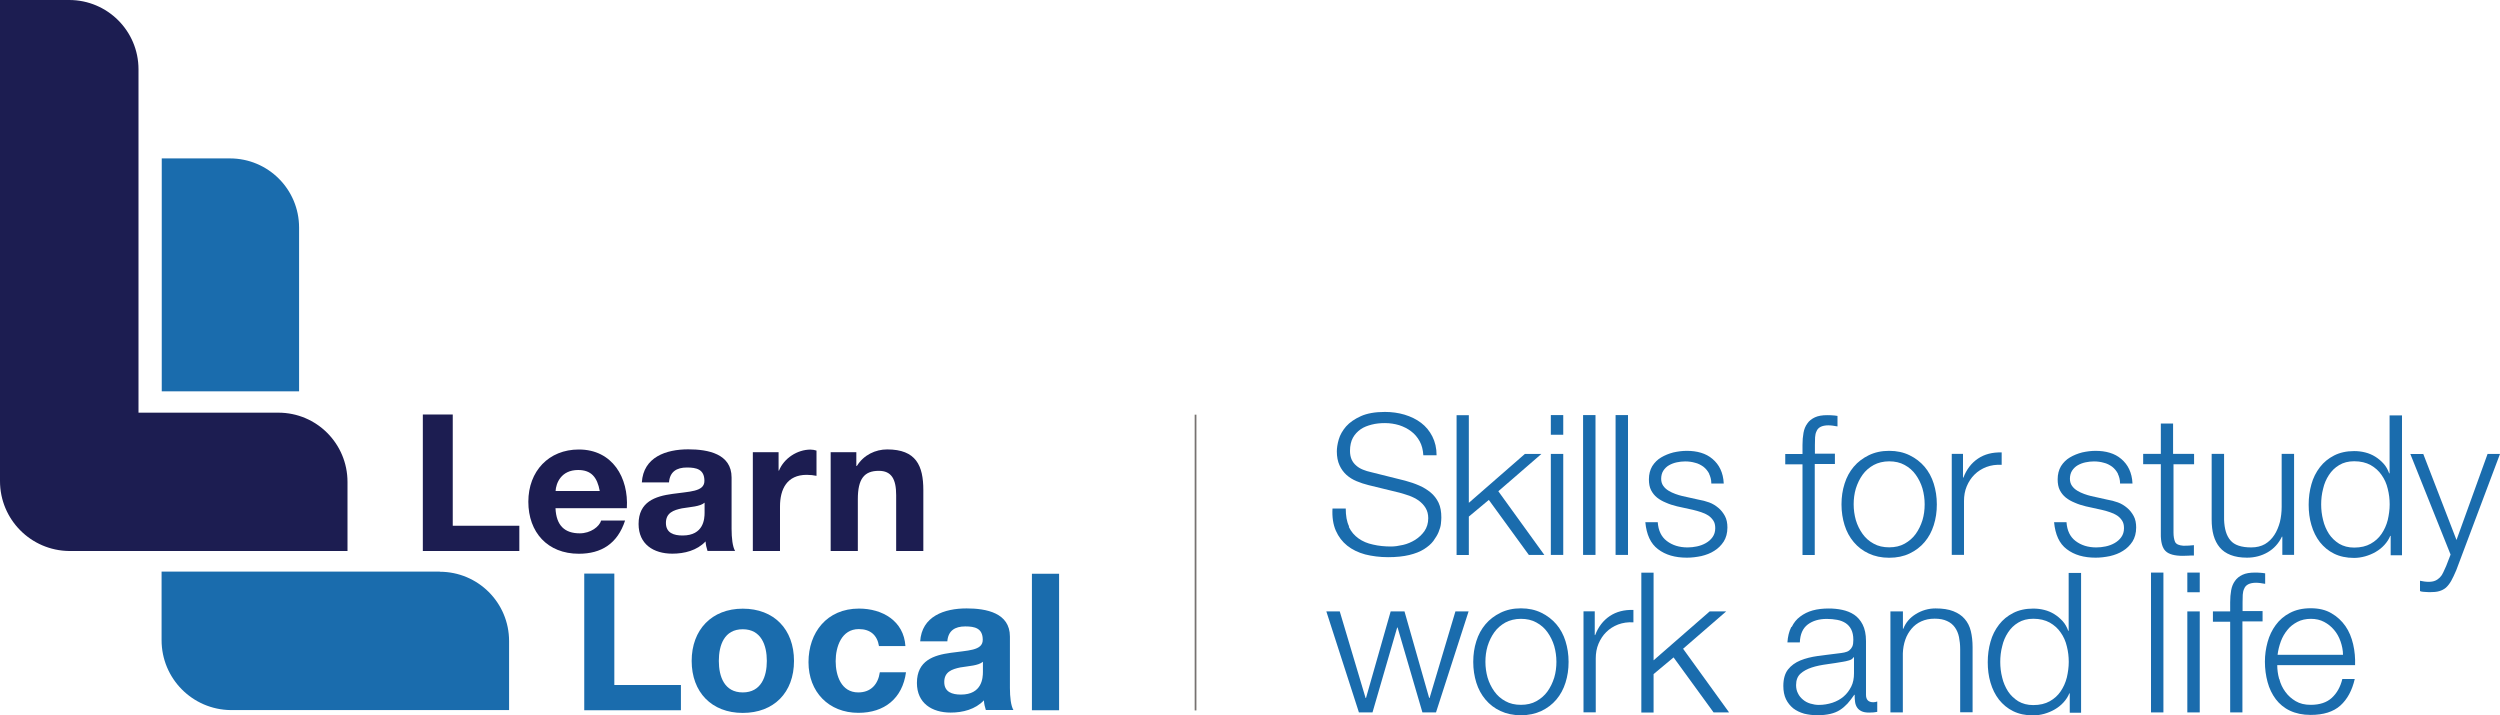 <?xml version="1.0" encoding="UTF-8"?><svg id="uuid-ccb38155-c24a-451f-ba81-a8ce13f0c28e" xmlns="http://www.w3.org/2000/svg" viewBox="0 0 300 85.84"><g><path d="M33.4,49.52H16.62V8.32h0C16.62,3.71,12.89,0,8.3,0H0V57.73c0,4.61,3.71,8.34,8.3,8.39H41.7v-8.28h0c0-4.61-3.71-8.32-8.3-8.32" style="fill:#1c1d51;"/><polygon points="50.74 49.74 54.33 49.74 54.33 63.09 62.32 63.09 62.32 66.12 50.74 66.12 50.74 49.74" style="fill:#1c1d51;"/><path d="M71.97,58.92c-.3-1.65-1.02-2.52-2.59-2.52-2.07,0-2.66,1.61-2.71,2.52h5.31Zm-5.31,2.07c.09,2.07,1.1,3.01,2.91,3.01,1.31,0,2.36-.81,2.57-1.54h2.87c-.91,2.8-2.87,3.99-5.55,3.99-3.75,0-6.06-2.57-6.06-6.24s2.45-6.27,6.06-6.27c4.05,0,5.99,3.4,5.76,7.04h-8.56Z" style="fill:#1c1d51;"/><path d="M84.55,60.32c-.54,.47-1.7,.51-2.71,.68-1.02,.21-1.93,.54-1.93,1.75s.95,1.51,2,1.51c2.54,0,2.64-2.01,2.64-2.73v-1.21Zm-7.53-2.42c.18-3.05,2.91-3.98,5.57-3.98,2.36,0,5.2,.53,5.2,3.38v6.17c0,1.09,.12,2.15,.42,2.64h-3.31c-.12-.37-.21-.75-.23-1.14-1.03,1.09-2.54,1.47-3.99,1.47-2.24,0-4.05-1.12-4.05-3.56,0-2.68,2.01-3.33,4.05-3.61,2-.3,3.85-.23,3.85-1.56,0-1.4-.96-1.61-2.1-1.61-1.24,0-2.05,.51-2.15,1.79h-3.26Z" style="fill:#1c1d51;"/><path d="M90.33,54.26h3.1v2.21h.05c.6-1.49,2.21-2.52,3.78-2.52,.23,0,.51,.05,.72,.12v3.03c-.3-.07-.79-.12-1.17-.12-2.38,0-3.21,1.72-3.21,3.8v5.34h-3.26v-11.86h-.02Z" style="fill:#1c1d51;"/><path d="M99.66,54.26h3.1v1.65h.07c.82-1.33,2.24-1.98,3.63-1.98,3.47,0,4.34,1.94,4.34,4.89v7.3h-3.26v-6.71c0-1.94-.58-2.91-2.08-2.91-1.77,0-2.52,.98-2.52,3.4v6.22h-3.26v-11.86h-.02Z" style="fill:#1c1d51;"/><path d="M19.39,46.96h16.5V27.31c0-4.59-3.71-8.3-8.3-8.3h-8.18v27.95h-.02Z" style="fill:#1a6cad;"/><path d="M52.79,68.59H19.39v8.23c0,4.61,3.71,8.34,8.3,8.39H61.09v-8.28h0c0-4.61-3.73-8.32-8.32-8.32" style="fill:#1a6cad;"/><polygon points="70.11 68.83 73.72 68.83 73.72 82.2 81.71 82.2 81.71 85.23 70.11 85.23 70.11 68.83" style="fill:#1a6cad;"/><rect x="123.83" y="68.85" width="3.26" height="16.38" style="fill:#1a6cad;"/><path d="M89.13,83.09c2.22,0,2.89-1.91,2.89-3.78s-.67-3.8-2.89-3.8-2.87,1.91-2.87,3.8,.67,3.78,2.87,3.78m0-10.05c3.75,0,6.15,2.47,6.15,6.27s-2.42,6.24-6.15,6.24-6.13-2.49-6.13-6.24,2.42-6.27,6.13-6.27" style="fill:#1a6cad;"/><path d="M105.48,77.54c-.21-1.33-1.05-2.05-2.42-2.05-2.08,0-2.78,2.12-2.78,3.85s.67,3.75,2.71,3.75c1.51,0,2.38-.96,2.59-2.42h3.14c-.42,3.14-2.59,4.87-5.71,4.87-3.57,0-5.99-2.52-5.99-6.08s2.21-6.43,6.06-6.43c2.8,0,5.38,1.47,5.57,4.5h-3.17Z" style="fill:#1a6cad;"/><path d="M117.95,79.41c-.54,.47-1.7,.51-2.71,.68-1.02,.21-1.93,.54-1.93,1.75s.95,1.51,2,1.51c2.54,0,2.64-2.01,2.64-2.73v-1.21Zm-7.53-2.42c.18-3.05,2.91-3.98,5.57-3.98,2.36,0,5.2,.53,5.2,3.38v6.17c0,1.09,.12,2.15,.42,2.64h-3.31c-.12-.37-.21-.75-.23-1.16-1.03,1.09-2.54,1.47-3.99,1.47-2.24,0-4.05-1.12-4.05-3.56,0-2.68,2.01-3.33,4.05-3.61,2-.3,3.85-.23,3.85-1.56,0-1.4-.96-1.61-2.1-1.61-1.24,0-2.05,.51-2.15,1.79h-3.26v.02Z" style="fill:#1a6cad;"/></g><polyline points="143.36 49.76 143.36 85.25 143.57 85.25 143.57 49.76" style="fill:#767270;"/><g><g><path d="M161.86,63.23c.28,.58,.67,1.03,1.16,1.38s1.07,.6,1.75,.74c.67,.16,1.4,.23,2.15,.23,.44,0,.91-.07,1.44-.19s1-.33,1.45-.6c.44-.28,.82-.63,1.12-1.05,.3-.44,.46-.95,.46-1.56,0-.47-.11-.88-.32-1.23s-.49-.63-.82-.88c-.33-.23-.7-.42-1.12-.58-.4-.14-.81-.26-1.19-.37l-3.73-.91c-.49-.12-.96-.28-1.42-.47-.46-.19-.86-.44-1.21-.75-.35-.32-.63-.7-.84-1.16-.21-.46-.32-1.02-.32-1.66,0-.4,.07-.89,.23-1.44s.46-1.07,.88-1.56c.44-.49,1.02-.89,1.77-1.23s1.72-.51,2.89-.51c.82,0,1.63,.11,2.36,.33,.75,.23,1.4,.54,1.98,.98s1.02,.98,1.35,1.63c.33,.65,.51,1.4,.51,2.26h-1.59c-.04-.65-.18-1.21-.44-1.68-.26-.47-.6-.88-1.02-1.19-.42-.32-.89-.56-1.44-.74-.54-.16-1.1-.25-1.7-.25-.54,0-1.09,.05-1.59,.18s-.96,.3-1.33,.56-.7,.6-.93,1.02-.35,.95-.35,1.58c0,.39,.07,.74,.19,1.02,.14,.3,.32,.54,.56,.74,.23,.21,.51,.37,.81,.49s.63,.23,.98,.3l4.08,1.02c.6,.16,1.16,.35,1.68,.58,.53,.23,.98,.51,1.38,.84s.72,.75,.95,1.23c.23,.49,.33,1.07,.33,1.77,0,.19-.02,.44-.05,.75s-.14,.65-.28,1-.37,.7-.63,1.07c-.28,.37-.65,.68-1.12,.98-.47,.3-1.07,.53-1.77,.7s-1.56,.26-2.54,.26-1.91-.12-2.75-.33c-.84-.23-1.56-.58-2.15-1.05s-1.05-1.07-1.37-1.8-.46-1.63-.4-2.66h1.59c0,.86,.12,1.58,.4,2.15l-.04,.07Z" style="fill:#1a6cad;"/><path d="M176.26,49.81v10.53l6.73-5.87h1.98l-5.17,4.48,5.52,7.64h-1.86l-4.8-6.6-2.4,2v4.61h-1.47v-16.78h1.47Z" style="fill:#1a6cad;"/><path d="M187.59,49.81v2.36h-1.49v-2.36h1.49Zm0,4.66v12.12h-1.49v-12.12h1.49Z" style="fill:#1a6cad;"/><path d="M191.46,49.81v16.78h-1.49v-16.78h1.49Z" style="fill:#1a6cad;"/><path d="M195.36,49.81v16.78h-1.49v-16.78h1.49Z" style="fill:#1a6cad;"/></g><path d="M205.1,56.84c-.18-.33-.4-.61-.7-.84-.3-.21-.63-.39-1-.47-.37-.11-.77-.16-1.19-.16-.33,0-.67,.04-1,.11-.33,.07-.65,.19-.93,.35-.28,.16-.51,.39-.68,.65s-.26,.6-.26,.98c0,.33,.09,.61,.25,.84s.37,.42,.63,.58c.25,.16,.53,.28,.82,.39s.58,.19,.82,.25l1.98,.44c.42,.07,.84,.18,1.26,.33s.79,.39,1.1,.65c.32,.26,.58,.6,.79,.98,.21,.39,.3,.86,.3,1.38,0,.67-.16,1.23-.44,1.68-.3,.46-.68,.84-1.14,1.12-.46,.3-.98,.49-1.56,.63-.58,.12-1.16,.19-1.72,.19-1.42,0-2.57-.33-3.47-1.02-.89-.67-1.38-1.75-1.52-3.24h1.49c.07,1,.42,1.75,1.09,2.26,.67,.51,1.49,.77,2.49,.77,.37,0,.74-.04,1.12-.12s.74-.21,1.07-.4,.6-.42,.81-.72,.32-.65,.32-1.07c0-.37-.07-.67-.23-.91s-.35-.44-.6-.61c-.25-.16-.54-.3-.86-.4s-.65-.21-.98-.28l-1.91-.42c-.49-.12-.93-.26-1.33-.44-.4-.16-.77-.37-1.07-.61s-.54-.54-.72-.89c-.18-.35-.26-.79-.26-1.3,0-.61,.14-1.14,.4-1.58,.28-.44,.63-.79,1.07-1.05s.93-.46,1.47-.6c.54-.12,1.07-.19,1.61-.19,.61,0,1.17,.07,1.7,.23,.53,.16,.98,.4,1.38,.74s.72,.74,.95,1.23c.23,.49,.37,1.05,.4,1.72h-1.49c0-.46-.11-.84-.28-1.19l.02,.04Z" style="fill:#1a6cad;"/><path d="M217.77,55.72v10.88h-1.47v-10.88h-2.07v-1.24h2.07v-1.1c0-.53,.04-1,.12-1.44s.23-.81,.46-1.12c.21-.32,.53-.56,.91-.74,.39-.18,.88-.26,1.47-.26,.21,0,.42,0,.61,.02,.19,0,.4,.04,.63,.07v1.26c-.21-.04-.39-.05-.56-.09-.18-.02-.35-.04-.53-.04-.4,0-.72,.07-.95,.19s-.39,.3-.47,.51c-.11,.21-.16,.46-.18,.74,0,.28-.02,.6-.02,.91v1.05h2.4v1.24h-2.4l-.04,.04Z" style="fill:#1a6cad;"/><g><path d="M229.15,54.63c.72,.35,1.31,.81,1.8,1.38,.49,.58,.86,1.26,1.1,2.03s.37,1.59,.37,2.49-.12,1.7-.37,2.49-.61,1.45-1.1,2.03c-.49,.58-1.09,1.03-1.8,1.37s-1.52,.51-2.45,.51-1.75-.18-2.45-.51c-.72-.33-1.31-.79-1.8-1.37-.49-.58-.86-1.26-1.1-2.03s-.37-1.59-.37-2.49,.12-1.7,.37-2.49,.61-1.45,1.1-2.03c.49-.58,1.09-1.03,1.8-1.38,.72-.35,1.52-.53,2.45-.53s1.73,.18,2.45,.53Zm-4.31,1.17c-.53,.3-.98,.68-1.33,1.17-.35,.49-.61,1.03-.81,1.66-.18,.61-.26,1.24-.26,1.89s.09,1.28,.26,1.89c.18,.61,.46,1.17,.81,1.66,.35,.49,.79,.88,1.33,1.17,.53,.3,1.16,.44,1.86,.44s1.33-.14,1.86-.44,.98-.68,1.33-1.17,.61-1.03,.81-1.66c.18-.61,.26-1.24,.26-1.89s-.09-1.28-.26-1.89c-.18-.61-.46-1.17-.81-1.66-.35-.49-.79-.88-1.33-1.17-.53-.3-1.16-.44-1.86-.44s-1.33,.16-1.86,.44Z" style="fill:#1a6cad;"/><path d="M235.56,54.47v2.84h.05c.37-.98,.96-1.75,1.75-2.28s1.73-.77,2.84-.74v1.49c-.67-.04-1.28,.05-1.84,.26-.54,.21-1.02,.51-1.42,.91-.4,.39-.7,.86-.93,1.4-.23,.54-.33,1.14-.33,1.77v6.46h-1.47v-12.12h1.35Z" style="fill:#1a6cad;"/></g><g><path d="M254.15,56.84c-.18-.33-.4-.61-.7-.84-.3-.21-.63-.39-1-.47-.37-.11-.77-.16-1.19-.16-.33,0-.67,.04-1,.11-.33,.07-.65,.19-.93,.35s-.51,.39-.68,.65-.26,.6-.26,.98c0,.33,.09,.61,.25,.84s.37,.42,.63,.58c.25,.16,.53,.28,.82,.39s.58,.19,.82,.25l1.98,.44c.42,.07,.84,.18,1.26,.33s.79,.39,1.1,.65c.32,.26,.58,.6,.79,.98s.3,.86,.3,1.38c0,.67-.16,1.23-.44,1.68-.3,.46-.68,.84-1.14,1.12-.46,.3-.98,.49-1.56,.63-.58,.12-1.16,.19-1.72,.19-1.42,0-2.57-.33-3.47-1.02-.89-.67-1.38-1.75-1.52-3.24h1.49c.07,1,.42,1.75,1.09,2.26,.67,.51,1.49,.77,2.49,.77,.37,0,.74-.04,1.12-.12s.74-.21,1.07-.4,.6-.42,.81-.72c.21-.3,.32-.65,.32-1.07,0-.37-.07-.67-.23-.91-.16-.25-.35-.44-.6-.61-.25-.16-.54-.3-.86-.4-.32-.11-.65-.21-.98-.28l-1.91-.42c-.49-.12-.93-.26-1.33-.44-.4-.16-.77-.37-1.07-.61s-.54-.54-.72-.89c-.18-.35-.26-.79-.26-1.3,0-.61,.14-1.14,.4-1.58,.28-.44,.63-.79,1.07-1.05s.93-.46,1.47-.6c.54-.12,1.07-.19,1.61-.19,.61,0,1.17,.07,1.7,.23,.53,.16,.98,.4,1.38,.74s.72,.74,.95,1.23c.23,.49,.37,1.05,.4,1.72h-1.49c0-.46-.11-.84-.28-1.19l.02,.04Z" style="fill:#1a6cad;"/><path d="M263.29,54.47v1.24h-2.47v8.18c0,.49,.07,.86,.19,1.14,.14,.28,.47,.42,1,.46,.42,0,.84-.02,1.26-.07v1.24c-.23,0-.44,0-.67,.02-.23,0-.44,.02-.67,.02-.98,0-1.68-.19-2.07-.58-.39-.39-.58-1.09-.56-2.12v-8.3h-2.12v-1.24h2.12v-3.64h1.47v3.64h2.47l.04,.02Z" style="fill:#1a6cad;"/><path d="M273.88,66.59v-2.19h-.05c-.39,.81-.96,1.44-1.7,1.87s-1.58,.65-2.49,.65c-.77,0-1.42-.11-1.96-.32s-.98-.51-1.31-.91c-.33-.39-.58-.88-.74-1.44s-.23-1.21-.23-1.93v-7.86h1.49v7.9c.04,1.1,.28,1.93,.77,2.49,.47,.56,1.3,.84,2.49,.84,.65,0,1.19-.14,1.65-.4,.46-.28,.82-.63,1.12-1.09s.51-.98,.67-1.56c.14-.6,.21-1.19,.21-1.8v-6.38h1.49v12.12h-1.4Z" style="fill:#1a6cad;"/></g><path d="M286.88,66.59v-2.29h-.05c-.16,.39-.39,.75-.7,1.09-.3,.33-.65,.61-1.05,.84-.39,.23-.81,.4-1.26,.53-.44,.12-.89,.19-1.33,.19-.93,0-1.73-.18-2.4-.51-.68-.33-1.24-.81-1.7-1.38-.46-.6-.79-1.26-1.02-2.05-.23-.77-.33-1.59-.33-2.45s.11-1.68,.33-2.45c.21-.77,.56-1.45,1.02-2.05,.46-.6,1.02-1.05,1.7-1.4s1.49-.53,2.4-.53c.46,0,.89,.05,1.33,.16s.84,.28,1.21,.51c.37,.23,.7,.51,1,.84,.3,.33,.51,.72,.67,1.16h.05v-6.95h1.49v16.78h-1.37l.02-.02Zm-8.11-4.19c.14,.61,.39,1.17,.7,1.66,.32,.49,.74,.88,1.23,1.19,.51,.3,1.1,.46,1.8,.46,.79,0,1.45-.16,1.98-.46,.54-.3,.98-.7,1.31-1.19s.58-1.03,.74-1.66c.14-.61,.23-1.24,.23-1.87s-.07-1.24-.23-1.87c-.14-.61-.39-1.17-.74-1.66-.33-.49-.77-.88-1.31-1.19-.54-.3-1.21-.46-1.98-.46-.7,0-1.31,.16-1.8,.46-.51,.3-.91,.7-1.23,1.19s-.56,1.03-.7,1.66c-.16,.61-.23,1.24-.23,1.87s.07,1.24,.23,1.87Z" style="fill:#1a6cad;"/><path d="M290.79,54.47l3.99,10.33,3.73-10.33h1.49l-5.25,13.96c-.23,.53-.42,.95-.61,1.28s-.4,.6-.63,.81c-.23,.19-.49,.33-.81,.42-.3,.09-.7,.12-1.16,.12-.3,0-.53-.04-.7-.04-.16,0-.32-.04-.44-.09v-1.24c.18,.04,.33,.05,.51,.09,.16,.02,.33,.04,.51,.04,.33,0,.6-.05,.81-.14,.21-.09,.4-.23,.56-.39,.16-.16,.3-.37,.4-.6s.23-.49,.35-.77l.53-1.37-4.83-12.07h1.58l-.02-.02Z" style="fill:#1a6cad;"/><g><path d="M160.77,73.37l3.1,10.39h.05l2.96-10.39h1.66l2.96,10.39h.05l3.1-10.39h1.58l-3.91,12.12h-1.63l-2.98-10.19h-.05l-2.96,10.19h-1.63l-3.91-12.12h1.59Z" style="fill:#1a6cad;"/><path d="M184.96,73.53c.72,.35,1.31,.81,1.8,1.38s.86,1.26,1.1,2.03,.37,1.59,.37,2.49-.12,1.7-.37,2.49-.61,1.45-1.1,2.03c-.49,.58-1.09,1.03-1.8,1.37-.72,.33-1.52,.51-2.45,.51s-1.75-.18-2.45-.51c-.72-.33-1.31-.79-1.8-1.37-.49-.58-.86-1.26-1.1-2.03s-.37-1.59-.37-2.49,.12-1.7,.37-2.49,.61-1.45,1.1-2.03c.49-.58,1.09-1.03,1.8-1.38,.72-.35,1.52-.53,2.45-.53s1.73,.18,2.45,.53Zm-4.31,1.17c-.53,.3-.98,.68-1.33,1.17-.35,.49-.61,1.03-.81,1.66-.18,.61-.26,1.24-.26,1.89s.09,1.28,.26,1.89c.18,.61,.46,1.17,.81,1.66,.35,.49,.79,.88,1.33,1.17,.53,.3,1.16,.44,1.86,.44s1.33-.14,1.86-.44c.53-.3,.98-.68,1.33-1.17,.35-.49,.61-1.03,.81-1.66,.18-.61,.26-1.24,.26-1.89s-.09-1.28-.26-1.89c-.18-.61-.46-1.17-.81-1.66-.35-.49-.79-.88-1.33-1.17-.53-.3-1.16-.44-1.86-.44s-1.33,.16-1.86,.44Z" style="fill:#1a6cad;"/><path d="M191.37,73.37v2.84h.05c.37-.98,.96-1.75,1.75-2.28s1.73-.77,2.84-.74v1.49c-.67-.04-1.28,.05-1.84,.26-.54,.21-1.02,.51-1.42,.91-.4,.39-.7,.86-.93,1.4-.23,.54-.33,1.14-.33,1.77v6.46h-1.47v-12.12h1.35Z" style="fill:#1a6cad;"/><path d="M198.43,68.71v10.53l6.73-5.87h1.98l-5.17,4.48,5.52,7.64h-1.86l-4.8-6.6-2.4,2v4.61h-1.47v-16.78h1.47Z" style="fill:#1a6cad;"/></g><path d="M215,75.25c.25-.53,.6-.95,1.02-1.26,.44-.33,.93-.58,1.51-.74,.58-.16,1.23-.23,1.93-.23,.53,0,1.07,.05,1.59,.16s1.02,.3,1.44,.58,.77,.68,1.03,1.19c.26,.51,.4,1.17,.4,1.98v6.45c0,.6,.3,.89,.88,.89,.18,0,.33-.04,.47-.09v1.24c-.18,.04-.33,.05-.46,.07-.14,0-.3,.02-.51,.02-.37,0-.68-.05-.91-.16s-.4-.25-.53-.44-.21-.4-.25-.67-.05-.54-.05-.86h-.05c-.26,.39-.54,.74-.81,1.05-.28,.3-.58,.56-.91,.77-.33,.21-.72,.37-1.16,.47s-.95,.16-1.54,.16c-.56,0-1.09-.07-1.59-.19-.49-.14-.93-.35-1.3-.63-.37-.3-.67-.67-.88-1.1s-.32-.98-.32-1.59c0-.84,.19-1.51,.56-1.98s.88-.84,1.49-1.09,1.31-.42,2.08-.53c.77-.11,1.56-.19,2.36-.3,.32-.04,.6-.07,.82-.12,.23-.05,.44-.12,.6-.25s.28-.28,.37-.47c.09-.21,.12-.47,.12-.81,0-.51-.09-.91-.25-1.23s-.39-.58-.68-.77c-.3-.19-.63-.32-1.02-.39s-.79-.11-1.23-.11c-.95,0-1.7,.23-2.29,.67-.6,.46-.91,1.16-.95,2.15h-1.49c.05-.7,.19-1.31,.46-1.84l.02-.04Zm7.41,3.63c-.09,.18-.28,.3-.54,.37-.26,.07-.51,.14-.7,.16-.63,.11-1.28,.21-1.94,.3s-1.28,.21-1.82,.39c-.54,.18-1,.42-1.35,.74-.35,.32-.53,.77-.53,1.37,0,.37,.07,.7,.23,1,.14,.3,.35,.54,.6,.75s.54,.37,.88,.47,.67,.16,1.02,.16c.56,0,1.1-.09,1.63-.26,.53-.18,.96-.42,1.35-.75,.39-.33,.68-.74,.91-1.19s.33-1,.33-1.59v-1.93h-.05v.04Z" style="fill:#1a6cad;"/><g><path d="M228.35,73.37v2.08h.05c.28-.74,.79-1.33,1.51-1.77s1.51-.67,2.36-.67,1.56,.11,2.12,.33c.58,.23,1.03,.53,1.37,.93,.35,.4,.6,.89,.74,1.47s.21,1.23,.21,1.94v7.79h-1.49v-7.57c0-.53-.05-1-.14-1.45-.09-.44-.26-.84-.49-1.16-.23-.33-.56-.6-.95-.77-.4-.19-.89-.28-1.49-.28s-1.12,.11-1.59,.32-.86,.51-1.17,.88-.58,.81-.75,1.31c-.18,.51-.28,1.07-.3,1.66v7.08h-1.49v-12.12h1.49l.02-.02Z" style="fill:#1a6cad;"/><path d="M248.37,85.49v-2.29h-.05c-.16,.39-.39,.75-.7,1.09-.3,.33-.65,.61-1.05,.84-.39,.23-.81,.4-1.26,.53-.44,.12-.89,.19-1.33,.19-.93,0-1.73-.18-2.4-.51-.68-.33-1.24-.81-1.7-1.38-.46-.6-.79-1.26-1.02-2.05-.23-.77-.33-1.59-.33-2.45s.11-1.68,.33-2.45c.21-.77,.56-1.45,1.02-2.05,.46-.6,1.02-1.05,1.7-1.4s1.49-.53,2.4-.53c.46,0,.89,.05,1.33,.16s.84,.28,1.21,.51,.7,.51,1,.84c.3,.33,.51,.72,.67,1.16h.05v-6.95h1.49v16.78h-1.37l.02-.02Zm-8.11-4.19c.14,.61,.39,1.17,.7,1.66,.32,.49,.74,.88,1.23,1.19,.51,.3,1.1,.46,1.8,.46,.79,0,1.45-.16,1.98-.46,.54-.3,.98-.7,1.31-1.19s.58-1.03,.74-1.66c.14-.61,.23-1.24,.23-1.87s-.07-1.24-.23-1.87c-.14-.61-.39-1.17-.74-1.66-.33-.49-.77-.88-1.31-1.19-.54-.3-1.21-.46-1.98-.46-.7,0-1.31,.16-1.8,.46-.51,.3-.91,.7-1.23,1.19s-.56,1.03-.7,1.66c-.16,.61-.23,1.24-.23,1.87s.07,1.24,.23,1.87Z" style="fill:#1a6cad;"/></g><g><path d="M259.61,68.71v16.78h-1.49v-16.78h1.49Z" style="fill:#1a6cad;"/><path d="M263.97,68.71v2.36h-1.49v-2.36h1.49Zm0,4.66v12.12h-1.49v-12.12h1.49Z" style="fill:#1a6cad;"/><path d="M269.09,74.61v10.88h-1.47v-10.88h-2.07v-1.24h2.07v-1.1c0-.53,.04-1,.12-1.44s.23-.81,.46-1.12c.21-.32,.53-.56,.91-.74s.88-.26,1.47-.26c.21,0,.42,0,.61,.02,.19,0,.4,.04,.63,.07v1.26c-.21-.04-.39-.05-.56-.09-.18-.02-.35-.04-.53-.04-.4,0-.72,.07-.95,.19s-.39,.3-.47,.51c-.11,.21-.16,.46-.18,.74,0,.28-.02,.6-.02,.91v1.05h2.4v1.24h-2.4l-.04,.04Z" style="fill:#1a6cad;"/></g><path d="M273.52,81.48c.14,.58,.39,1.09,.72,1.54,.33,.46,.74,.82,1.24,1.12,.51,.3,1.1,.44,1.8,.44,1.09,0,1.93-.28,2.54-.84,.61-.56,1.03-1.31,1.26-2.26h1.49c-.32,1.38-.89,2.43-1.73,3.19-.84,.75-2.03,1.12-3.56,1.12-.96,0-1.79-.18-2.49-.51-.7-.33-1.26-.81-1.7-1.38-.44-.6-.77-1.26-.98-2.05-.21-.77-.32-1.59-.32-2.45,0-.81,.11-1.58,.32-2.35s.54-1.45,.98-2.05c.44-.6,1-1.09,1.7-1.45,.7-.37,1.52-.56,2.49-.56s1.8,.19,2.49,.6c.68,.39,1.24,.91,1.68,1.54s.74,1.37,.93,2.19,.26,1.66,.23,2.5h-9.34c0,.53,.07,1.09,.23,1.66h.02Zm7.34-4.52c-.18-.53-.44-.98-.77-1.37-.33-.4-.74-.72-1.19-.96-.47-.25-1-.37-1.59-.37s-1.16,.12-1.63,.37c-.47,.25-.88,.56-1.19,.96-.33,.4-.6,.86-.79,1.38s-.33,1.07-.39,1.61h7.85c0-.56-.12-1.1-.3-1.63h0Z" style="fill:#1a6cad;"/></g></svg>